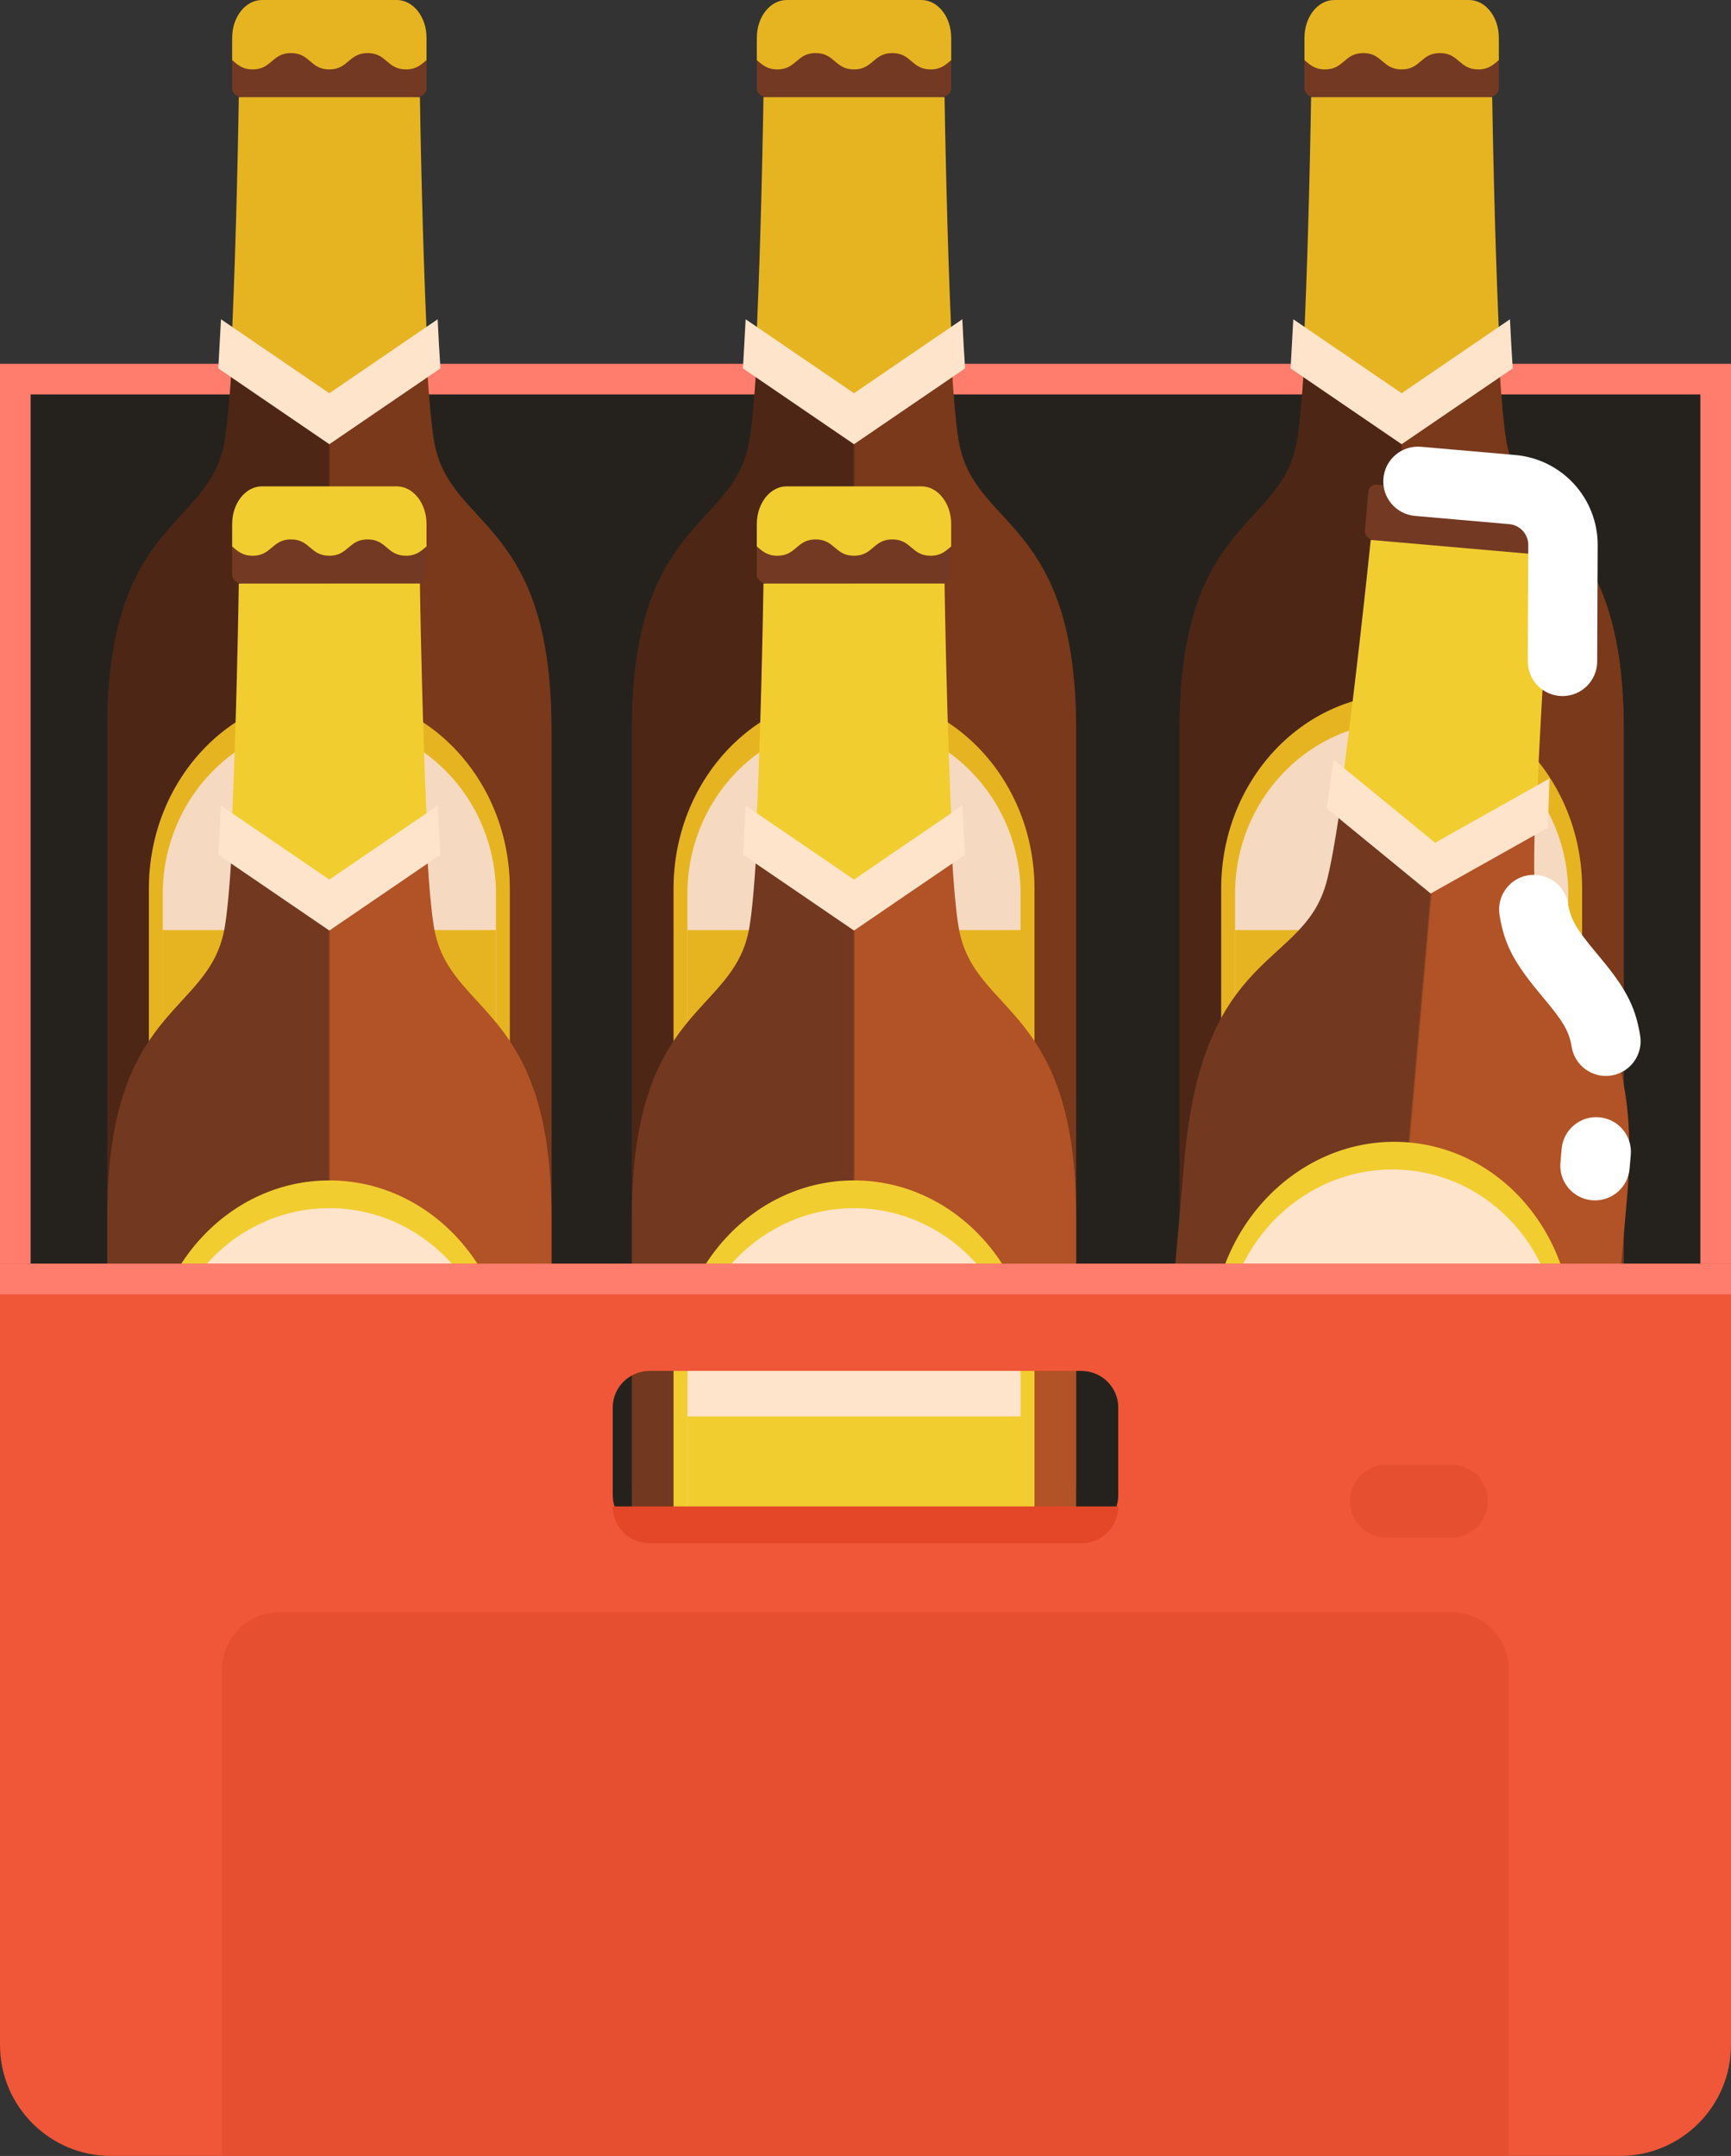 <?xml version="1.0" encoding="UTF-8"?>
<svg  viewBox="0 0 452 563" version="1.1" xmlns="http://www.w3.org/2000/svg" xmlns:xlink="http://www.w3.org/1999/xlink">
    <rect x="0" y="0" width="452" height="563" fill="#333333" stroke="none"/>
    <!-- Generator: sketchtool 49 (51002) - http://www.bohemiancoding.com/sketch -->
    <title>618A73D2-F5FC-41BF-9CA0-0510303730AB</title>
    <desc>Created with sketchtool.</desc>
    <defs>
        <linearGradient x1="3.061617e-15%" y1="50%" x2="100%" y2="50%" id="linearGradient-1">
            <stop stop-color="#723820" offset="0%"></stop>
            <stop stop-color="#723820" offset="49.764%"></stop>
            <stop stop-color="#B15326" offset="50.26%"></stop>
            <stop stop-color="#B15326" offset="100%"></stop>
        </linearGradient>
        <path d="M116,190.621 L116,387.482 C116,397.711 107.575,406 97.178,406 L18.822,406 C8.425,406 0,397.711 0,387.482 L0,190.621 C0,135.704 26.165,138.279 30.527,115.968 C30.553,115.839 30.579,115.71 30.605,115.574 C30.605,115.539 30.614,115.513 30.623,115.488 C30.614,115.479 30.623,115.479 30.623,115.47 C30.641,115.368 30.658,115.255 30.675,115.153 C30.701,115.007 30.728,114.861 30.754,114.707 C30.772,114.612 30.78,114.509 30.798,114.406 C30.806,114.354 30.815,114.303 30.823,114.243 C30.849,114.089 30.876,113.926 30.893,113.763 C30.945,113.436 30.989,113.093 31.041,112.733 C31.084,112.381 31.128,112.012 31.181,111.625 C31.198,111.497 31.207,111.368 31.224,111.231 C31.25,110.973 31.286,110.708 31.312,110.441 C31.321,110.398 31.321,110.355 31.329,110.304 C31.355,110.046 31.391,109.78 31.417,109.506 C31.426,109.42 31.435,109.334 31.443,109.248 C31.468,109.008 31.486,108.768 31.512,108.536 C31.521,108.485 31.521,108.442 31.53,108.399 C31.548,108.218 31.565,108.039 31.582,107.858 C31.608,107.584 31.635,107.3 31.661,107.017 C31.705,106.494 31.757,105.953 31.801,105.404 C31.819,105.207 31.836,105.001 31.853,104.795 L31.853,104.727 C31.871,104.53 31.888,104.324 31.906,104.118 C31.924,103.929 31.932,103.732 31.95,103.534 C31.958,103.465 31.958,103.405 31.967,103.337 C31.976,103.268 31.976,103.191 31.985,103.105 C32.011,102.831 32.029,102.548 32.047,102.265 C32.073,101.981 32.09,101.689 32.116,101.398 L32.116,101.355 C32.125,101.277 32.125,101.2 32.134,101.123 C32.152,100.866 32.169,100.6 32.187,100.342 C32.212,100.05 32.23,99.767 32.247,99.475 C32.265,99.226 32.282,98.977 32.3,98.728 C32.3,98.677 32.309,98.617 32.309,98.565 C32.326,98.316 32.343,98.067 32.361,97.811 L32.361,97.751 C32.387,97.365 32.414,96.97 32.44,96.576 C32.449,96.413 32.457,96.249 32.465,96.078 C32.491,95.717 32.509,95.357 32.535,94.988 C32.553,94.739 32.561,94.499 32.579,94.25 L58,113.394 L58.436,113.068 L83.432,94.251 C83.467,94.851 83.502,95.444 83.537,96.036 C83.563,96.413 83.581,96.79 83.607,97.168 C83.641,97.838 83.685,98.498 83.738,99.15 C83.79,99.897 83.834,100.635 83.886,101.356 C83.938,102.033 83.982,102.694 84.033,103.337 C84.042,103.389 84.042,103.449 84.051,103.5 C84.077,103.929 84.113,104.35 84.148,104.771 C84.209,105.543 84.279,106.298 84.339,107.019 C84.452,108.237 84.566,109.388 84.688,110.443 C84.732,110.855 84.776,111.249 84.819,111.627 C84.872,112.014 84.916,112.383 84.959,112.734 C85.012,113.095 85.055,113.438 85.107,113.764 C85.22,114.588 85.342,115.326 85.473,115.97 C89.835,138.279 116,135.705 116,190.621 Z" id="path-2"></path>
        <path d="M116,190.621 L116,387.482 C116,397.711 107.575,406 97.178,406 L18.822,406 C8.425,406 0,397.711 0,387.482 L0,190.621 C0,135.704 26.165,138.279 30.527,115.968 C30.553,115.839 30.579,115.71 30.605,115.574 C30.605,115.539 30.614,115.513 30.623,115.488 C30.614,115.479 30.623,115.479 30.623,115.47 C30.641,115.368 30.658,115.255 30.675,115.153 C30.701,115.007 30.728,114.861 30.754,114.707 C30.772,114.612 30.78,114.509 30.798,114.406 C30.806,114.354 30.815,114.303 30.823,114.243 C30.849,114.089 30.876,113.926 30.893,113.763 C30.945,113.436 30.989,113.093 31.041,112.733 C31.084,112.381 31.128,112.012 31.181,111.625 C31.198,111.497 31.207,111.368 31.224,111.231 C31.25,110.973 31.286,110.708 31.312,110.441 C31.321,110.398 31.321,110.355 31.329,110.304 C31.355,110.046 31.391,109.78 31.417,109.506 C31.426,109.42 31.435,109.334 31.443,109.248 C31.468,109.008 31.486,108.768 31.512,108.536 C31.521,108.485 31.521,108.442 31.53,108.399 C31.548,108.218 31.565,108.039 31.582,107.858 C31.608,107.584 31.635,107.3 31.661,107.017 C31.705,106.494 31.757,105.953 31.801,105.404 C31.819,105.207 31.836,105.001 31.853,104.795 L31.853,104.727 C31.871,104.53 31.888,104.324 31.906,104.118 C31.924,103.929 31.932,103.732 31.95,103.534 C31.958,103.465 31.958,103.405 31.967,103.337 C31.976,103.268 31.976,103.191 31.985,103.105 C32.011,102.831 32.029,102.548 32.047,102.265 C32.073,101.981 32.09,101.689 32.116,101.398 L32.116,101.355 C32.125,101.277 32.125,101.2 32.134,101.123 C32.152,100.866 32.169,100.6 32.187,100.342 C32.212,100.05 32.23,99.767 32.247,99.475 C32.265,99.226 32.282,98.977 32.3,98.728 C32.3,98.677 32.309,98.617 32.309,98.565 C32.326,98.316 32.343,98.067 32.361,97.811 L32.361,97.751 C32.387,97.365 32.414,96.97 32.44,96.576 C32.449,96.413 32.457,96.249 32.465,96.078 C32.491,95.717 32.509,95.357 32.535,94.988 C32.553,94.739 32.561,94.499 32.579,94.25 L58,113.394 L58.436,113.068 L83.432,94.251 C83.467,94.851 83.502,95.444 83.537,96.036 C83.563,96.413 83.581,96.79 83.607,97.168 C83.641,97.838 83.685,98.498 83.738,99.15 C83.79,99.897 83.834,100.635 83.886,101.356 C83.938,102.033 83.982,102.694 84.033,103.337 C84.042,103.389 84.042,103.449 84.051,103.5 C84.077,103.929 84.113,104.35 84.148,104.771 C84.209,105.543 84.279,106.298 84.339,107.019 C84.452,108.237 84.566,109.388 84.688,110.443 C84.732,110.855 84.776,111.249 84.819,111.627 C84.872,112.014 84.916,112.383 84.959,112.734 C85.012,113.095 85.055,113.438 85.107,113.764 C85.22,114.588 85.342,115.326 85.473,115.97 C89.835,138.279 116,135.705 116,190.621 Z" id="path-3"></path>
        <path d="M116,190.621 L116,387.482 C116,397.711 107.575,406 97.178,406 L18.822,406 C8.425,406 0,397.711 0,387.482 L0,190.621 C0,135.704 26.165,138.279 30.527,115.968 C30.553,115.839 30.579,115.71 30.605,115.574 C30.605,115.539 30.614,115.513 30.623,115.488 C30.614,115.479 30.623,115.479 30.623,115.47 C30.641,115.368 30.658,115.255 30.675,115.153 C30.701,115.007 30.728,114.861 30.754,114.707 C30.772,114.612 30.78,114.509 30.798,114.406 C30.806,114.354 30.815,114.303 30.823,114.243 C30.849,114.089 30.876,113.926 30.893,113.763 C30.945,113.436 30.989,113.093 31.041,112.733 C31.084,112.381 31.128,112.012 31.181,111.625 C31.198,111.497 31.207,111.368 31.224,111.231 C31.25,110.973 31.286,110.708 31.312,110.441 C31.321,110.398 31.321,110.355 31.329,110.304 C31.355,110.046 31.391,109.78 31.417,109.506 C31.426,109.42 31.435,109.334 31.443,109.248 C31.468,109.008 31.486,108.768 31.512,108.536 C31.521,108.485 31.521,108.442 31.53,108.399 C31.548,108.218 31.565,108.039 31.582,107.858 C31.608,107.584 31.635,107.3 31.661,107.017 C31.705,106.494 31.757,105.953 31.801,105.404 C31.819,105.207 31.836,105.001 31.853,104.795 L31.853,104.727 C31.871,104.53 31.888,104.324 31.906,104.118 C31.924,103.929 31.932,103.732 31.95,103.534 C31.958,103.465 31.958,103.405 31.967,103.337 C31.976,103.268 31.976,103.191 31.985,103.105 C32.011,102.831 32.029,102.548 32.047,102.265 C32.073,101.981 32.09,101.689 32.116,101.398 L32.116,101.355 C32.125,101.277 32.125,101.2 32.134,101.123 C32.152,100.866 32.169,100.6 32.187,100.342 C32.212,100.05 32.23,99.767 32.247,99.475 C32.265,99.226 32.282,98.977 32.3,98.728 C32.3,98.677 32.309,98.617 32.309,98.565 C32.326,98.316 32.343,98.067 32.361,97.811 L32.361,97.751 C32.387,97.365 32.414,96.97 32.44,96.576 C32.449,96.413 32.457,96.249 32.465,96.078 C32.491,95.717 32.509,95.357 32.535,94.988 C32.553,94.739 32.561,94.499 32.579,94.25 L58,113.394 L58.436,113.068 L83.432,94.251 C83.467,94.851 83.502,95.444 83.537,96.036 C83.563,96.413 83.581,96.79 83.607,97.168 C83.641,97.838 83.685,98.498 83.738,99.15 C83.79,99.897 83.834,100.635 83.886,101.356 C83.938,102.033 83.982,102.694 84.033,103.337 C84.042,103.389 84.042,103.449 84.051,103.5 C84.077,103.929 84.113,104.35 84.148,104.771 C84.209,105.543 84.279,106.298 84.339,107.019 C84.452,108.237 84.566,109.388 84.688,110.443 C84.732,110.855 84.776,111.249 84.819,111.627 C84.872,112.014 84.916,112.383 84.959,112.734 C85.012,113.095 85.055,113.438 85.107,113.764 C85.22,114.588 85.342,115.326 85.473,115.97 C89.835,138.279 116,135.705 116,190.621 Z" id="path-4"></path>
    </defs>
    <g id="Assets" stroke="none" stroke-width="1" fill="none" fill-rule="evenodd">
        <g id="assets" transform="translate(-839, -82)">
            <g id="illustration" transform="translate(839, 111)">
                <polygon id="crate" fill="#25221D" fill-rule="nonzero" points="0 66 452 66 452 494 0 494"></polygon>
                <rect id="sidewalls" fill="#FF7D6C" fill-rule="nonzero" transform="translate(4, 185) rotate(-180) translate(-4, -185) " x="0" y="69" width="8" height="232"></rect>
                <rect id="sidewalls" fill="#FF7D6C" fill-rule="nonzero" transform="translate(226, 70) rotate(-180) translate(-226, -70) " x="0" y="66" width="452" height="8"></rect>
                <rect id="sidewalls" fill="#FF7D6C" fill-rule="nonzero" transform="translate(448, 185) rotate(-180) translate(-448, -185) " x="444" y="69" width="8" height="232"></rect>
                <g id="beer-behind" transform="translate(28, -29)" fill-rule="nonzero">
                    <path d="M32.632,94.328 C32.632,94.36 32.629,94.392 32.625,94.42 L32.629,94.349 C32.632,94.317 32.632,94.282 32.636,94.25 L32.632,94.328 Z" id="Shape" fill="#26241F"></path>
                    <path d="M32.632,94.25 C32.632,94.282 32.629,94.314 32.625,94.342 L32.629,94.271 L32.632,94.25 Z" id="Shape" fill="#26241F"></path>
                    <g id="Shape">
                        <use fill="url(#linearGradient-1)" fill-rule="evenodd" xlink:href="#path-2"></use>
                        <use fill-opacity="0.32" fill="#000000" fill-rule="evenodd" xlink:href="#path-2"></use>
                    </g>
                    <path d="M32.629,94.271 L32.632,94.25 C32.632,94.282 32.629,94.314 32.625,94.342 L32.629,94.271 Z" id="Shape" fill="#FFE4CC"></path>
                    <path d="M80.638,25.375 L35.362,25.375 C33.85,25.375 32.625,24.36 32.625,23.107 L32.625,10.875 L83.375,10.875 L83.375,23.108 C83.375,24.36 82.15,25.375 80.638,25.375 Z" id="Shape" fill="#743922"></path>
                    <path d="M83.375,9.83 L83.375,15.694 C81.988,16.845 80.753,18.125 78.013,18.125 C73.005,18.125 73.005,13.86 67.998,13.86 C62.999,13.86 62.999,18.125 57.992,18.125 C52.985,18.125 52.985,13.86 47.985,13.86 C42.978,13.86 42.978,18.125 37.98,18.125 C35.247,18.125 34.004,16.856 32.625,15.705 L32.625,9.83 C32.625,4.404 36.118,0 40.423,0 L75.576,0 C79.882,0 83.375,4.404 83.375,9.83 Z" id="Shape" fill="#E7B421"></path>
                    <path d="M83.375,86.046 L58,105.125 L32.625,86.046 C32.661,85.318 32.688,84.582 32.723,83.846 C33.196,72.682 33.562,60.851 33.821,50.79 C34.195,36.26 34.356,25.375 34.356,25.375 L81.644,25.375 C81.644,25.375 81.805,36.26 82.179,50.79 C82.456,61.516 82.848,74.241 83.375,86.046 Z" id="Shape" fill="#E7B421"></path>
                    <path d="M58,358.875 C31.973,358.875 10.875,336.126 10.875,308.064 L10.875,232.061 C10.875,203.999 31.973,181.25 58,181.25 C84.027,181.25 105.125,203.999 105.125,232.061 L105.125,308.064 C105.125,336.126 84.027,358.875 58,358.875 Z" id="Shape" fill="#E7B421"></path>
                    <path d="M101.5,233.401 L101.5,306.724 C101.5,306.864 101.5,307.005 101.492,307.136 C101.468,310.242 101.132,313.274 100.518,316.199 C96.296,336.424 78.84,351.625 58,351.625 C37.16,351.625 19.704,336.424 15.482,316.199 C14.867,313.274 14.532,310.242 14.508,307.136 C14.5,307.004 14.5,306.864 14.5,306.724 L14.5,233.401 C14.5,208.643 34.015,188.5 58,188.5 C81.985,188.5 101.5,208.643 101.5,233.401 Z" id="Shape" fill="#F5D9C0"></path>
                    <polygon id="Rectangle-path" fill="#E7B421" points="14.5 242.875 101.5 242.875 101.5 271.875 14.5 271.875"></polygon>
                    <polygon id="Rectangle-path" fill="#E7B421" points="14.5 279.125 101.5 279.125 101.5 286.375 14.5 286.375"></polygon>
                    <path d="M101.5,315.375 L14.5,315.375 L14.5,308.125 L101.5,308.125 C101.475,310.609 102.14,313.035 101.5,315.375 Z" id="Shape" fill="#E7B421"></path>
                    <path d="M29,96.205 L57.995,116 L87,96.205 C86.732,92.159 86.493,87.829 86.284,83.375 L57.995,102.691 L29.706,83.375 L29,96.205 Z" id="Shape" fill="#FFE4CC"></path>
                </g>
                <g id="beer" transform="translate(28, 98)" fill-rule="nonzero">
                    <path d="M32.632,94.328 C32.632,94.36 32.629,94.392 32.625,94.42 L32.629,94.349 C32.632,94.317 32.632,94.282 32.636,94.25 L32.632,94.328 Z" id="Shape" fill="#26241F"></path>
                    <path d="M32.632,94.25 C32.632,94.282 32.629,94.314 32.625,94.342 L32.629,94.271 L32.632,94.25 Z" id="Shape" fill="#26241F"></path>
                    <path d="M116,190.621 L116,387.482 C116,397.711 107.575,406 97.178,406 L18.822,406 C8.425,406 0,397.711 0,387.482 L0,190.621 C0,135.704 26.165,138.279 30.527,115.968 C30.553,115.839 30.579,115.71 30.605,115.574 C30.605,115.539 30.614,115.513 30.623,115.488 C30.614,115.479 30.623,115.479 30.623,115.47 C30.641,115.368 30.658,115.255 30.675,115.153 C30.701,115.007 30.728,114.861 30.754,114.707 C30.772,114.612 30.78,114.509 30.798,114.406 C30.806,114.354 30.815,114.303 30.823,114.243 C30.849,114.089 30.876,113.926 30.893,113.763 C30.945,113.436 30.989,113.093 31.041,112.733 C31.084,112.381 31.128,112.012 31.181,111.625 C31.198,111.497 31.207,111.368 31.224,111.231 C31.25,110.973 31.286,110.708 31.312,110.441 C31.321,110.398 31.321,110.355 31.329,110.304 C31.355,110.046 31.391,109.78 31.417,109.506 C31.426,109.42 31.435,109.334 31.443,109.248 C31.468,109.008 31.486,108.768 31.512,108.536 C31.521,108.485 31.521,108.442 31.53,108.399 C31.548,108.218 31.565,108.039 31.582,107.858 C31.608,107.584 31.635,107.3 31.661,107.017 C31.705,106.494 31.757,105.953 31.801,105.404 C31.819,105.207 31.836,105.001 31.853,104.795 L31.853,104.727 C31.871,104.53 31.888,104.324 31.906,104.118 C31.924,103.929 31.932,103.732 31.95,103.534 C31.958,103.465 31.958,103.405 31.967,103.337 C31.976,103.268 31.976,103.191 31.985,103.105 C32.011,102.831 32.029,102.548 32.047,102.265 C32.073,101.981 32.09,101.689 32.116,101.398 L32.116,101.355 C32.125,101.277 32.125,101.2 32.134,101.123 C32.152,100.866 32.169,100.6 32.187,100.342 C32.212,100.05 32.23,99.767 32.247,99.475 C32.265,99.226 32.282,98.977 32.3,98.728 C32.3,98.677 32.309,98.617 32.309,98.565 C32.326,98.316 32.343,98.067 32.361,97.811 L32.361,97.751 C32.387,97.365 32.414,96.97 32.44,96.576 C32.449,96.413 32.457,96.249 32.465,96.078 C32.491,95.717 32.509,95.357 32.535,94.988 C32.553,94.739 32.561,94.499 32.579,94.25 L58,113.394 L58.436,113.068 L83.432,94.251 C83.467,94.851 83.502,95.444 83.537,96.036 C83.563,96.413 83.581,96.79 83.607,97.168 C83.641,97.838 83.685,98.498 83.738,99.15 C83.79,99.897 83.834,100.635 83.886,101.356 C83.938,102.033 83.982,102.694 84.033,103.337 C84.042,103.389 84.042,103.449 84.051,103.5 C84.077,103.929 84.113,104.35 84.148,104.771 C84.209,105.543 84.279,106.298 84.339,107.019 C84.452,108.237 84.566,109.388 84.688,110.443 C84.732,110.855 84.776,111.249 84.819,111.627 C84.872,112.014 84.916,112.383 84.959,112.734 C85.012,113.095 85.055,113.438 85.107,113.764 C85.22,114.588 85.342,115.326 85.473,115.97 C89.835,138.279 116,135.705 116,190.621 Z" id="Shape" fill="url(#linearGradient-1)"></path>
                    <path d="M32.629,94.271 L32.632,94.25 C32.632,94.282 32.629,94.314 32.625,94.342 L32.629,94.271 Z" id="Shape" fill="#FFE4CC"></path>
                    <path d="M80.638,25.375 L35.362,25.375 C33.85,25.375 32.625,24.36 32.625,23.107 L32.625,10.875 L83.375,10.875 L83.375,23.108 C83.375,24.36 82.15,25.375 80.638,25.375 Z" id="Shape" fill="#743922"></path>
                    <path d="M83.375,9.83 L83.375,15.694 C81.988,16.845 80.753,18.125 78.013,18.125 C73.005,18.125 73.005,13.86 67.998,13.86 C62.999,13.86 62.999,18.125 57.992,18.125 C52.985,18.125 52.985,13.86 47.985,13.86 C42.978,13.86 42.978,18.125 37.98,18.125 C35.247,18.125 34.004,16.856 32.625,15.705 L32.625,9.83 C32.625,4.404 36.118,0 40.423,0 L75.576,0 C79.882,0 83.375,4.404 83.375,9.83 Z" id="Shape" fill="#F2CD30"></path>
                    <path d="M83.375,86.046 L58,105.125 L32.625,86.046 C32.661,85.318 32.688,84.582 32.723,83.846 C33.196,72.682 33.562,60.851 33.821,50.79 C34.195,36.26 34.356,25.375 34.356,25.375 L81.644,25.375 C81.644,25.375 81.805,36.26 82.179,50.79 C82.456,61.516 82.848,74.241 83.375,86.046 Z" id="Shape" fill="#F2CD30"></path>
                    <path d="M58,358.875 C31.973,358.875 10.875,336.126 10.875,308.064 L10.875,232.061 C10.875,203.999 31.973,181.25 58,181.25 C84.027,181.25 105.125,203.999 105.125,232.061 L105.125,308.064 C105.125,336.126 84.027,358.875 58,358.875 Z" id="Shape" fill="#F2CD30"></path>
                    <path d="M101.5,233.401 L101.5,306.724 C101.5,306.864 101.5,307.005 101.492,307.136 C101.468,310.242 101.132,313.274 100.518,316.199 C96.296,336.424 78.84,351.625 58,351.625 C37.16,351.625 19.704,336.424 15.482,316.199 C14.867,313.274 14.532,310.242 14.508,307.136 C14.5,307.004 14.5,306.864 14.5,306.724 L14.5,233.401 C14.5,208.643 34.015,188.5 58,188.5 C81.985,188.5 101.5,208.643 101.5,233.401 Z" id="Shape" fill="#FFE4CC"></path>
                    <polygon id="Rectangle-path" fill="#F2CD30" points="14.5 242.875 101.5 242.875 101.5 271.875 14.5 271.875"></polygon>
                    <polygon id="Rectangle-path" fill="#F2CD30" points="14.5 279.125 101.5 279.125 101.5 286.375 14.5 286.375"></polygon>
                    <path d="M101.5,315.375 L14.5,315.375 L14.5,308.125 L101.5,308.125 C101.475,310.609 102.14,313.035 101.5,315.375 Z" id="Shape" fill="#F2CD30"></path>
                    <path d="M29,96.205 L57.995,116 L87,96.205 C86.732,92.159 86.493,87.829 86.284,83.375 L57.995,102.691 L29.706,83.375 L29,96.205 Z" id="Shape" fill="#FFE4CC"></path>
                </g>
                <g id="beer-behind" transform="translate(165, -29)" fill-rule="nonzero">
                    <path d="M32.632,94.328 C32.632,94.36 32.629,94.392 32.625,94.42 L32.629,94.349 C32.632,94.317 32.632,94.282 32.636,94.25 L32.632,94.328 Z" id="Shape" fill="#26241F"></path>
                    <path d="M32.632,94.25 C32.632,94.282 32.629,94.314 32.625,94.342 L32.629,94.271 L32.632,94.25 Z" id="Shape" fill="#26241F"></path>
                    <g id="Shape">
                        <use fill="url(#linearGradient-1)" fill-rule="evenodd" xlink:href="#path-3"></use>
                        <use fill-opacity="0.32" fill="#000000" fill-rule="evenodd" xlink:href="#path-3"></use>
                    </g>
                    <path d="M32.629,94.271 L32.632,94.25 C32.632,94.282 32.629,94.314 32.625,94.342 L32.629,94.271 Z" id="Shape" fill="#FFE4CC"></path>
                    <path d="M80.638,25.375 L35.362,25.375 C33.85,25.375 32.625,24.36 32.625,23.107 L32.625,10.875 L83.375,10.875 L83.375,23.108 C83.375,24.36 82.15,25.375 80.638,25.375 Z" id="Shape" fill="#743922"></path>
                    <path d="M83.375,9.83 L83.375,15.694 C81.988,16.845 80.753,18.125 78.013,18.125 C73.005,18.125 73.005,13.86 67.998,13.86 C62.999,13.86 62.999,18.125 57.992,18.125 C52.985,18.125 52.985,13.86 47.985,13.86 C42.978,13.86 42.978,18.125 37.98,18.125 C35.247,18.125 34.004,16.856 32.625,15.705 L32.625,9.83 C32.625,4.404 36.118,0 40.423,0 L75.576,0 C79.882,0 83.375,4.404 83.375,9.83 Z" id="Shape" fill="#E7B421"></path>
                    <path d="M83.375,86.046 L58,105.125 L32.625,86.046 C32.661,85.318 32.688,84.582 32.723,83.846 C33.196,72.682 33.562,60.851 33.821,50.79 C34.195,36.26 34.356,25.375 34.356,25.375 L81.644,25.375 C81.644,25.375 81.805,36.26 82.179,50.79 C82.456,61.516 82.848,74.241 83.375,86.046 Z" id="Shape" fill="#E7B421"></path>
                    <path d="M58,358.875 C31.973,358.875 10.875,336.126 10.875,308.064 L10.875,232.061 C10.875,203.999 31.973,181.25 58,181.25 C84.027,181.25 105.125,203.999 105.125,232.061 L105.125,308.064 C105.125,336.126 84.027,358.875 58,358.875 Z" id="Shape" fill="#E7B421"></path>
                    <path d="M101.5,233.401 L101.5,306.724 C101.5,306.864 101.5,307.005 101.492,307.136 C101.468,310.242 101.132,313.274 100.518,316.199 C96.296,336.424 78.84,351.625 58,351.625 C37.16,351.625 19.704,336.424 15.482,316.199 C14.867,313.274 14.532,310.242 14.508,307.136 C14.5,307.004 14.5,306.864 14.5,306.724 L14.5,233.401 C14.5,208.643 34.015,188.5 58,188.5 C81.985,188.5 101.5,208.643 101.5,233.401 Z" id="Shape" fill="#F5D9C0"></path>
                    <polygon id="Rectangle-path" fill="#E7B421" points="14.5 242.875 101.5 242.875 101.5 271.875 14.5 271.875"></polygon>
                    <polygon id="Rectangle-path" fill="#E7B421" points="14.5 279.125 101.5 279.125 101.5 286.375 14.5 286.375"></polygon>
                    <path d="M101.5,315.375 L14.5,315.375 L14.5,308.125 L101.5,308.125 C101.475,310.609 102.14,313.035 101.5,315.375 Z" id="Shape" fill="#E7B421"></path>
                    <path d="M29,96.205 L57.995,116 L87,96.205 C86.732,92.159 86.493,87.829 86.284,83.375 L57.995,102.691 L29.706,83.375 L29,96.205 Z" id="Shape" fill="#FFE4CC"></path>
                </g>
                <g id="beer" transform="translate(165, 98)" fill-rule="nonzero">
                    <path d="M32.632,94.328 C32.632,94.36 32.629,94.392 32.625,94.42 L32.629,94.349 C32.632,94.317 32.632,94.282 32.636,94.25 L32.632,94.328 Z" id="Shape" fill="#26241F"></path>
                    <path d="M32.632,94.25 C32.632,94.282 32.629,94.314 32.625,94.342 L32.629,94.271 L32.632,94.25 Z" id="Shape" fill="#26241F"></path>
                    <path d="M116,190.621 L116,387.482 C116,397.711 107.575,406 97.178,406 L18.822,406 C8.425,406 0,397.711 0,387.482 L0,190.621 C0,135.704 26.165,138.279 30.527,115.968 C30.553,115.839 30.579,115.71 30.605,115.574 C30.605,115.539 30.614,115.513 30.623,115.488 C30.614,115.479 30.623,115.479 30.623,115.47 C30.641,115.368 30.658,115.255 30.675,115.153 C30.701,115.007 30.728,114.861 30.754,114.707 C30.772,114.612 30.78,114.509 30.798,114.406 C30.806,114.354 30.815,114.303 30.823,114.243 C30.849,114.089 30.876,113.926 30.893,113.763 C30.945,113.436 30.989,113.093 31.041,112.733 C31.084,112.381 31.128,112.012 31.181,111.625 C31.198,111.497 31.207,111.368 31.224,111.231 C31.25,110.973 31.286,110.708 31.312,110.441 C31.321,110.398 31.321,110.355 31.329,110.304 C31.355,110.046 31.391,109.78 31.417,109.506 C31.426,109.42 31.435,109.334 31.443,109.248 C31.468,109.008 31.486,108.768 31.512,108.536 C31.521,108.485 31.521,108.442 31.53,108.399 C31.548,108.218 31.565,108.039 31.582,107.858 C31.608,107.584 31.635,107.3 31.661,107.017 C31.705,106.494 31.757,105.953 31.801,105.404 C31.819,105.207 31.836,105.001 31.853,104.795 L31.853,104.727 C31.871,104.53 31.888,104.324 31.906,104.118 C31.924,103.929 31.932,103.732 31.95,103.534 C31.958,103.465 31.958,103.405 31.967,103.337 C31.976,103.268 31.976,103.191 31.985,103.105 C32.011,102.831 32.029,102.548 32.047,102.265 C32.073,101.981 32.09,101.689 32.116,101.398 L32.116,101.355 C32.125,101.277 32.125,101.2 32.134,101.123 C32.152,100.866 32.169,100.6 32.187,100.342 C32.212,100.05 32.23,99.767 32.247,99.475 C32.265,99.226 32.282,98.977 32.3,98.728 C32.3,98.677 32.309,98.617 32.309,98.565 C32.326,98.316 32.343,98.067 32.361,97.811 L32.361,97.751 C32.387,97.365 32.414,96.97 32.44,96.576 C32.449,96.413 32.457,96.249 32.465,96.078 C32.491,95.717 32.509,95.357 32.535,94.988 C32.553,94.739 32.561,94.499 32.579,94.25 L58,113.394 L58.436,113.068 L83.432,94.251 C83.467,94.851 83.502,95.444 83.537,96.036 C83.563,96.413 83.581,96.79 83.607,97.168 C83.641,97.838 83.685,98.498 83.738,99.15 C83.79,99.897 83.834,100.635 83.886,101.356 C83.938,102.033 83.982,102.694 84.033,103.337 C84.042,103.389 84.042,103.449 84.051,103.5 C84.077,103.929 84.113,104.35 84.148,104.771 C84.209,105.543 84.279,106.298 84.339,107.019 C84.452,108.237 84.566,109.388 84.688,110.443 C84.732,110.855 84.776,111.249 84.819,111.627 C84.872,112.014 84.916,112.383 84.959,112.734 C85.012,113.095 85.055,113.438 85.107,113.764 C85.22,114.588 85.342,115.326 85.473,115.97 C89.835,138.279 116,135.705 116,190.621 Z" id="Shape" fill="url(#linearGradient-1)"></path>
                    <path d="M32.629,94.271 L32.632,94.25 C32.632,94.282 32.629,94.314 32.625,94.342 L32.629,94.271 Z" id="Shape" fill="#FFE4CC"></path>
                    <path d="M80.638,25.375 L35.362,25.375 C33.85,25.375 32.625,24.36 32.625,23.107 L32.625,10.875 L83.375,10.875 L83.375,23.108 C83.375,24.36 82.15,25.375 80.638,25.375 Z" id="Shape" fill="#743922"></path>
                    <path d="M83.375,9.83 L83.375,15.694 C81.988,16.845 80.753,18.125 78.013,18.125 C73.005,18.125 73.005,13.86 67.998,13.86 C62.999,13.86 62.999,18.125 57.992,18.125 C52.985,18.125 52.985,13.86 47.985,13.86 C42.978,13.86 42.978,18.125 37.98,18.125 C35.247,18.125 34.004,16.856 32.625,15.705 L32.625,9.83 C32.625,4.404 36.118,0 40.423,0 L75.576,0 C79.882,0 83.375,4.404 83.375,9.83 Z" id="Shape" fill="#F2CD30"></path>
                    <path d="M83.375,86.046 L58,105.125 L32.625,86.046 C32.661,85.318 32.688,84.582 32.723,83.846 C33.196,72.682 33.562,60.851 33.821,50.79 C34.195,36.26 34.356,25.375 34.356,25.375 L81.644,25.375 C81.644,25.375 81.805,36.26 82.179,50.79 C82.456,61.516 82.848,74.241 83.375,86.046 Z" id="Shape" fill="#F2CD30"></path>
                    <path d="M58,358.875 C31.973,358.875 10.875,336.126 10.875,308.064 L10.875,232.061 C10.875,203.999 31.973,181.25 58,181.25 C84.027,181.25 105.125,203.999 105.125,232.061 L105.125,308.064 C105.125,336.126 84.027,358.875 58,358.875 Z" id="Shape" fill="#F2CD30"></path>
                    <path d="M101.5,233.401 L101.5,306.724 C101.5,306.864 101.5,307.005 101.492,307.136 C101.468,310.242 101.132,313.274 100.518,316.199 C96.296,336.424 78.84,351.625 58,351.625 C37.16,351.625 19.704,336.424 15.482,316.199 C14.867,313.274 14.532,310.242 14.508,307.136 C14.5,307.004 14.5,306.864 14.5,306.724 L14.5,233.401 C14.5,208.643 34.015,188.5 58,188.5 C81.985,188.5 101.5,208.643 101.5,233.401 Z" id="Shape" fill="#FFE4CC"></path>
                    <polygon id="Rectangle-path" fill="#F2CD30" points="14.5 242.875 101.5 242.875 101.5 271.875 14.5 271.875"></polygon>
                    <polygon id="Rectangle-path" fill="#F2CD30" points="14.5 279.125 101.5 279.125 101.5 286.375 14.5 286.375"></polygon>
                    <path d="M101.5,315.375 L14.5,315.375 L14.5,308.125 L101.5,308.125 C101.475,310.609 102.14,313.035 101.5,315.375 Z" id="Shape" fill="#F2CD30"></path>
                    <path d="M29,96.205 L57.995,116 L87,96.205 C86.732,92.159 86.493,87.829 86.284,83.375 L57.995,102.691 L29.706,83.375 L29,96.205 Z" id="Shape" fill="#FFE4CC"></path>
                </g>
                <g id="beer-behind" transform="translate(308, -29)" fill-rule="nonzero">
                    <path d="M32.632,94.328 C32.632,94.36 32.629,94.392 32.625,94.42 L32.629,94.349 C32.632,94.317 32.632,94.282 32.636,94.25 L32.632,94.328 Z" id="Shape" fill="#26241F"></path>
                    <path d="M32.632,94.25 C32.632,94.282 32.629,94.314 32.625,94.342 L32.629,94.271 L32.632,94.25 Z" id="Shape" fill="#26241F"></path>
                    <g id="Shape">
                        <use fill="url(#linearGradient-1)" fill-rule="evenodd" xlink:href="#path-4"></use>
                        <use fill-opacity="0.32" fill="#000000" fill-rule="evenodd" xlink:href="#path-4"></use>
                    </g>
                    <path d="M32.629,94.271 L32.632,94.25 C32.632,94.282 32.629,94.314 32.625,94.342 L32.629,94.271 Z" id="Shape" fill="#FFE4CC"></path>
                    <path d="M80.638,25.375 L35.362,25.375 C33.85,25.375 32.625,24.36 32.625,23.107 L32.625,10.875 L83.375,10.875 L83.375,23.108 C83.375,24.36 82.15,25.375 80.638,25.375 Z" id="Shape" fill="#743922"></path>
                    <path d="M83.375,9.83 L83.375,15.694 C81.988,16.845 80.753,18.125 78.013,18.125 C73.005,18.125 73.005,13.86 67.998,13.86 C62.999,13.86 62.999,18.125 57.992,18.125 C52.985,18.125 52.985,13.86 47.985,13.86 C42.978,13.86 42.978,18.125 37.98,18.125 C35.247,18.125 34.004,16.856 32.625,15.705 L32.625,9.83 C32.625,4.404 36.118,0 40.423,0 L75.576,0 C79.882,0 83.375,4.404 83.375,9.83 Z" id="Shape" fill="#E7B421"></path>
                    <path d="M83.375,86.046 L58,105.125 L32.625,86.046 C32.661,85.318 32.688,84.582 32.723,83.846 C33.196,72.682 33.562,60.851 33.821,50.79 C34.195,36.26 34.356,25.375 34.356,25.375 L81.644,25.375 C81.644,25.375 81.805,36.26 82.179,50.79 C82.456,61.516 82.848,74.241 83.375,86.046 Z" id="Shape" fill="#E7B421"></path>
                    <path d="M58,358.875 C31.973,358.875 10.875,336.126 10.875,308.064 L10.875,232.061 C10.875,203.999 31.973,181.25 58,181.25 C84.027,181.25 105.125,203.999 105.125,232.061 L105.125,308.064 C105.125,336.126 84.027,358.875 58,358.875 Z" id="Shape" fill="#E7B421"></path>
                    <path d="M101.5,233.401 L101.5,306.724 C101.5,306.864 101.5,307.005 101.492,307.136 C101.468,310.242 101.132,313.274 100.518,316.199 C96.296,336.424 78.84,351.625 58,351.625 C37.16,351.625 19.704,336.424 15.482,316.199 C14.867,313.274 14.532,310.242 14.508,307.136 C14.5,307.004 14.5,306.864 14.5,306.724 L14.5,233.401 C14.5,208.643 34.015,188.5 58,188.5 C81.985,188.5 101.5,208.643 101.5,233.401 Z" id="Shape" fill="#F5D9C0"></path>
                    <polygon id="Rectangle-path" fill="#E7B421" points="14.5 242.875 101.5 242.875 101.5 271.875 14.5 271.875"></polygon>
                    <polygon id="Rectangle-path" fill="#E7B421" points="14.5 279.125 101.5 279.125 101.5 286.375 14.5 286.375"></polygon>
                    <path d="M101.5,315.375 L14.5,315.375 L14.5,308.125 L101.5,308.125 C101.475,310.609 102.14,313.035 101.5,315.375 Z" id="Shape" fill="#E7B421"></path>
                    <path d="M29,96.205 L57.995,116 L87,96.205 C86.732,92.159 86.493,87.829 86.284,83.375 L57.995,102.691 L29.706,83.375 L29,96.205 Z" id="Shape" fill="#FFE4CC"></path>
                </g>
                <g id="beer-open" transform="translate(366, 291) rotate(5) translate(-366, -291) translate(308, 88)" fill-rule="nonzero">
                    <path d="M32.632,94.328 C32.632,94.36 32.629,94.392 32.625,94.42 L32.629,94.349 C32.632,94.317 32.632,94.282 32.636,94.25 L32.632,94.328 Z" id="Shape" fill="#26241F"></path>
                    <path d="M32.632,94.25 C32.632,94.282 32.629,94.314 32.625,94.342 L32.629,94.271 L32.632,94.25 Z" id="Shape" fill="#26241F"></path>
                    <path d="M116,190.621 L116,387.482 C116,397.711 107.575,406 97.178,406 L18.822,406 C8.425,406 0,397.711 0,387.482 L0,190.621 C0,135.704 26.165,138.279 30.527,115.968 C30.553,115.839 30.579,115.71 30.605,115.574 C30.605,115.539 30.614,115.513 30.623,115.488 C30.614,115.479 30.623,115.479 30.623,115.47 C30.641,115.368 30.658,115.255 30.675,115.153 C30.701,115.007 30.728,114.861 30.754,114.707 C30.772,114.612 30.78,114.509 30.798,114.406 C30.806,114.354 30.815,114.303 30.823,114.243 C30.849,114.089 30.876,113.926 30.893,113.763 C30.945,113.436 30.989,113.093 31.041,112.733 C31.084,112.381 31.128,112.012 31.181,111.625 C31.198,111.497 31.207,111.368 31.224,111.231 C31.25,110.973 31.286,110.708 31.312,110.441 C31.321,110.398 31.321,110.355 31.329,110.304 C31.355,110.046 31.391,109.78 31.417,109.506 C31.426,109.42 31.435,109.334 31.443,109.248 C31.468,109.008 31.486,108.768 31.512,108.536 C31.521,108.485 31.521,108.442 31.53,108.399 C31.548,108.218 31.565,108.039 31.582,107.858 C31.608,107.584 31.635,107.3 31.661,107.017 C31.705,106.494 31.757,105.953 31.801,105.404 C31.819,105.207 31.836,105.001 31.853,104.795 L31.853,104.727 C31.871,104.53 31.888,104.324 31.906,104.118 C31.924,103.929 31.932,103.732 31.95,103.534 C31.958,103.465 31.958,103.405 31.967,103.337 C31.976,103.268 31.976,103.191 31.985,103.105 C32.011,102.831 32.029,102.548 32.047,102.265 C32.073,101.981 32.09,101.689 32.116,101.398 L32.116,101.355 C32.125,101.277 32.125,101.2 32.134,101.123 C32.152,100.866 32.169,100.6 32.187,100.342 C32.212,100.05 32.23,99.767 32.247,99.475 C32.265,99.226 32.282,98.977 32.3,98.728 C32.3,98.677 32.309,98.617 32.309,98.565 C32.326,98.316 32.343,98.067 32.361,97.811 L32.361,97.751 C32.387,97.365 32.414,96.97 32.44,96.576 C32.449,96.413 32.457,96.249 32.465,96.078 C32.491,95.717 32.509,95.357 32.535,94.988 C32.553,94.739 32.561,94.499 32.579,94.25 L58,113.394 L58.436,113.068 L83.432,94.251 C83.467,94.851 83.502,95.444 83.537,96.036 C83.563,96.413 83.581,96.79 83.607,97.168 C83.641,97.838 83.685,98.498 83.738,99.15 C83.79,99.897 83.834,100.635 83.886,101.356 C83.938,102.033 83.982,102.694 84.033,103.337 C84.042,103.389 84.042,103.449 84.051,103.5 C84.077,103.929 84.113,104.35 84.148,104.771 C84.209,105.543 84.279,106.298 84.339,107.019 C84.452,108.237 84.566,109.388 84.688,110.443 C84.732,110.855 84.776,111.249 84.819,111.627 C84.872,112.014 84.916,112.383 84.959,112.734 C85.012,113.095 85.055,113.438 85.107,113.764 C85.22,114.588 85.342,115.326 85.473,115.97 C89.835,138.279 116,135.705 116,190.621 Z" id="Shape" fill="url(#linearGradient-1)"></path>
                    <path d="M32.629,94.271 L32.632,94.25 C32.632,94.282 32.629,94.314 32.625,94.342 L32.629,94.271 Z" id="Shape" fill="#FFE4CC"></path>
                    <path d="M80.638,25.375 L35.362,25.375 C33.85,25.375 32.625,24.36 32.625,23.107 L32.625,12.875 C32.625,11.77 33.52,10.875 34.625,10.875 L81.375,10.875 C82.48,10.875 83.375,11.77 83.375,12.875 L83.375,23.108 C83.375,24.36 82.15,25.375 80.638,25.375 Z" id="Shape" fill="#743922"></path>
                    <path d="M83.375,86.046 L58,105.125 L32.625,86.046 C32.661,85.318 32.688,84.582 32.723,83.846 C33.196,72.682 33.562,60.851 33.821,50.79 C34.195,36.26 34.356,25.375 34.356,25.375 L81.644,25.375 C81.644,25.375 81.805,36.26 82.179,50.79 C82.456,61.516 82.848,74.241 83.375,86.046 Z" id="Shape" fill="#F2CD30"></path>
                    <path d="M58,358.875 C31.973,358.875 10.875,336.126 10.875,308.064 L10.875,232.061 C10.875,203.999 31.973,181.25 58,181.25 C84.027,181.25 105.125,203.999 105.125,232.061 L105.125,308.064 C105.125,336.126 84.027,358.875 58,358.875 Z" id="Shape" fill="#F2CD30"></path>
                    <path d="M101.5,233.401 L101.5,306.724 C101.5,306.864 101.5,307.005 101.492,307.136 C101.468,310.242 101.132,313.274 100.518,316.199 C96.296,336.424 78.84,351.625 58,351.625 C37.16,351.625 19.704,336.424 15.482,316.199 C14.867,313.274 14.532,310.242 14.508,307.136 C14.5,307.004 14.5,306.864 14.5,306.724 L14.5,233.401 C14.5,208.643 34.015,188.5 58,188.5 C81.985,188.5 101.5,208.643 101.5,233.401 Z" id="Shape" fill="#FFE4CC"></path>
                    <polygon id="Rectangle-path" fill="#F2CD30" points="14.5 242.875 101.5 242.875 101.5 271.875 14.5 271.875"></polygon>
                    <polygon id="Rectangle-path" fill="#F2CD30" points="14.5 279.125 101.5 279.125 101.5 286.375 14.5 286.375"></polygon>
                    <path d="M101.5,315.375 L14.5,315.375 L14.5,308.125 L101.5,308.125 C101.475,310.609 102.14,313.035 101.5,315.375 Z" id="Shape" fill="#F2CD30"></path>
                    <path d="M29,96.205 L57.995,116 L87,96.205 C86.732,92.159 86.493,87.829 86.284,83.375 L57.995,102.691 L29.706,83.375 L29,96.205 Z" id="Shape" fill="#FFE4CC"></path>
                    <path d="M76.398,120.013 C75.184,115.157 78.136,110.237 82.992,109.023 C87.847,107.809 92.768,110.761 93.982,115.617 C94.973,119.582 96.778,122.025 102.473,127.719 C110.372,135.618 113.702,140.123 115.732,148.242 C116.945,153.097 113.993,158.018 109.138,159.232 C104.282,160.445 99.362,157.493 98.148,152.638 C97.156,148.672 95.351,146.23 89.656,140.535 C81.757,132.636 78.427,128.131 76.398,120.013 Z" id="foam" fill="#FFFFFF"></path>
                    <path d="M45.312,18.125 C40.307,18.125 36.25,14.068 36.25,9.062 C36.25,4.057 40.307,-8.04911693e-16 45.312,0 L70.032,3.21964677e-15 C82.287,6.0368377e-16 92.496,9.395 93.513,21.608 L96.031,51.854 C96.446,56.842 92.74,61.222 87.752,61.637 C82.764,62.052 78.384,58.345 77.969,53.358 L75.451,23.111 C75.216,20.293 72.86,18.125 70.032,18.125 L45.312,18.125 Z" id="foam" fill="#FFFFFF"></path>
                    <path d="M97.875,179.438 C97.875,174.432 101.932,170.375 106.938,170.375 C111.943,170.375 116,174.432 116,179.438 L116,183.062 C116,188.068 111.943,192.125 106.938,192.125 C101.932,192.125 97.875,188.068 97.875,183.062 L97.875,179.438 Z" id="foam" fill="#FFFFFF"></path>
                </g>
                <path d="M0,301 L452,301 L452,505 C452,521.016 439.016,534 423,534 L29,534 C12.984,534 1.96142588e-15,521.016 0,505 L0,301 Z M292,338.546 C292,333.268 287.684,329 282.347,329 L169.653,329 C164.316,329 160,333.268 160,338.546 L160,361.454 C160,366.732 164.316,371 169.653,371 L282.347,371 C287.684,371 292,366.732 292,361.454 L292,338.546 Z" id="Combined-Shape" fill="#F05638" fill-rule="nonzero"></path>
                <path d="M292,364.389 C292,369.703 287.684,374 282.347,374 L169.653,374 C164.316,374 160,369.703 160,364.389 L292,364.389 Z" id="handle" fill="#E34728" fill-rule="nonzero"></path>
                <rect id="sidewalls" fill="#FF7D6C" fill-rule="nonzero" transform="translate(226, 305) rotate(-180) translate(-226, -305) " x="0" y="301" width="452" height="8"></rect>
                <path d="M362,372.5 C356.753,372.5 352.5,368.247 352.5,363 C352.5,357.753 356.753,353.5 362,353.5 L379,353.5 C384.247,353.5 388.5,357.753 388.5,363 C388.5,368.247 384.247,372.5 379,372.5 L362,372.5 Z" id="depth" fill="#E74F31" fill-rule="nonzero"></path>
                <path d="M73,392 L379,392 C387.284,392 394,398.716 394,407 L394,534 L58,534 L58,407 C58,398.716 64.716,392 73,392 Z" id="depth" fill="#E74F31" fill-rule="evenodd"></path>
            </g>
        </g>
    </g>
</svg>